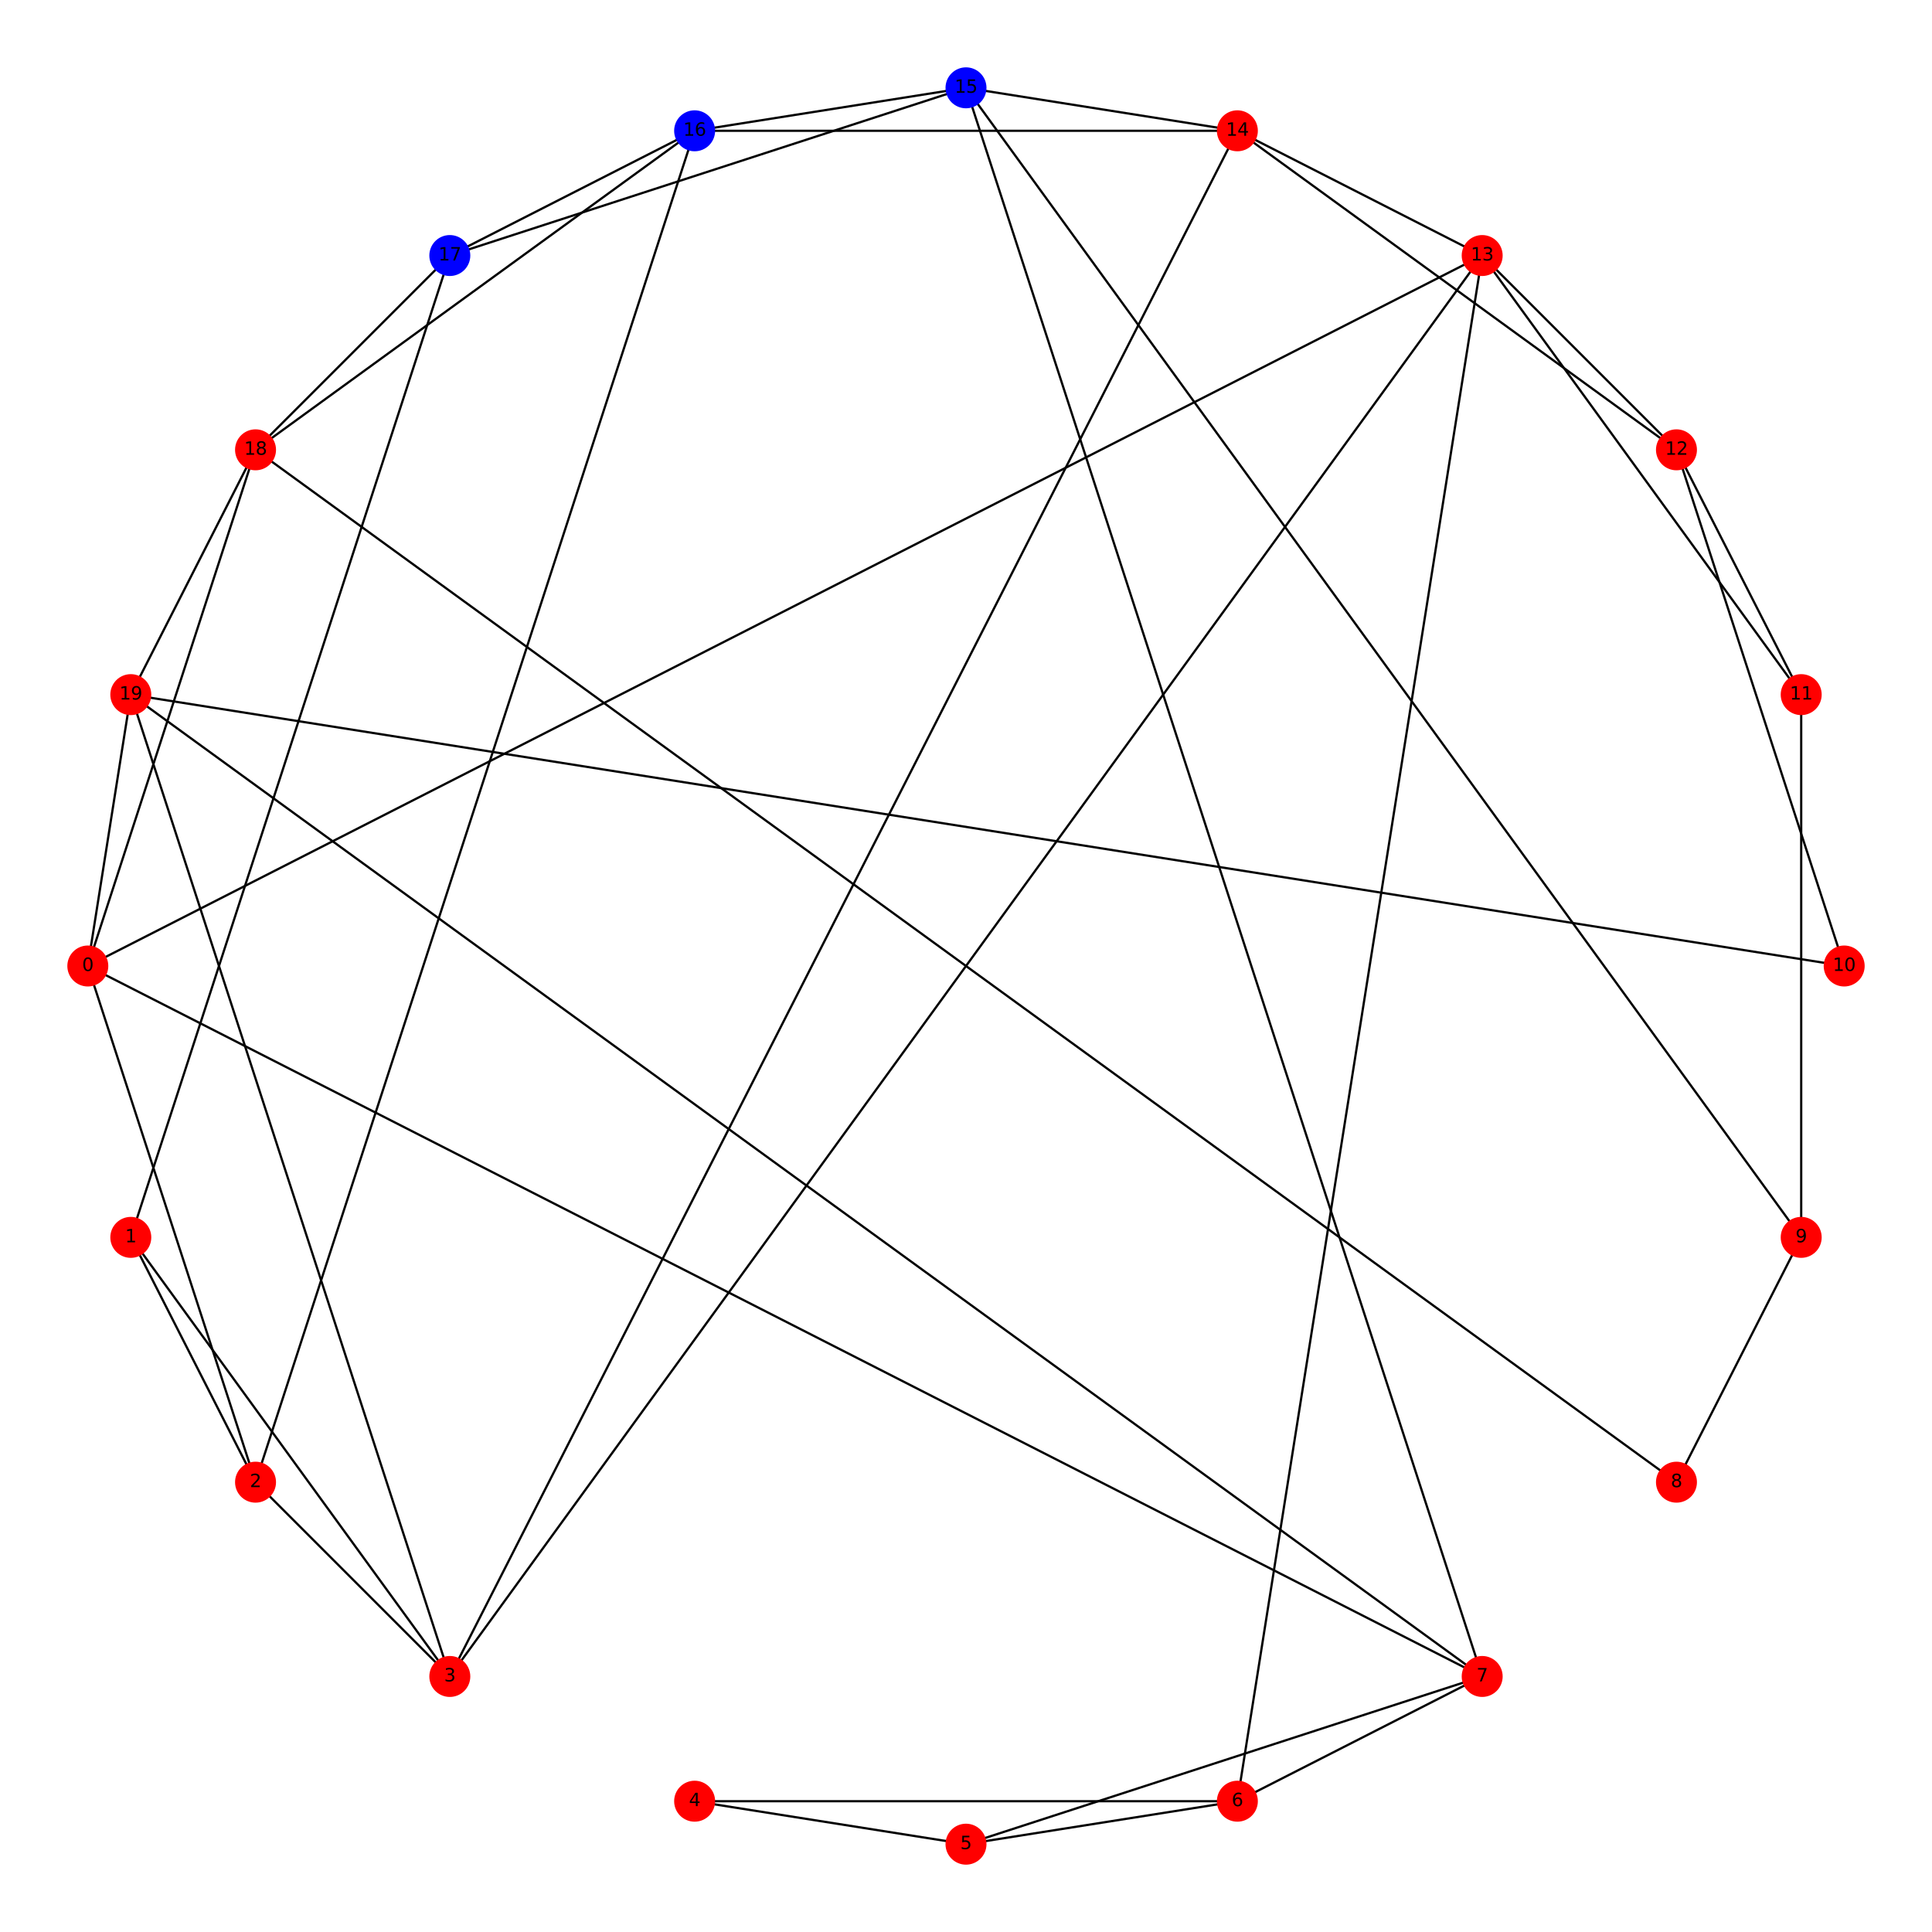 <svg xmlns="http://www.w3.org/2000/svg" xmlns:xlink="http://www.w3.org/1999/xlink" width="1152" height="1152" version="1.1" viewBox="0 0 864 864"><defs><style type="text/css">*{stroke-linecap:butt;stroke-linejoin:round}</style></defs><g id="figure_1"><g id="patch_1"><path d="M 0 864 L 864 864 L 864 0 L 0 0 z" style="fill:#fff"/></g><g id="axes_1"><g id="LineCollection_1"><path d="M 39.273 432 L 58.494 310.641" clip-path="url(#p4a4a177812)" style="fill:none;stroke:#000"/><path d="M 39.273 432 L 114.277 662.839" clip-path="url(#p4a4a177812)" style="fill:none;stroke:#000"/><path d="M 39.273 432 L 114.277 201.161" clip-path="url(#p4a4a177812)" style="fill:none;stroke:#000"/><path d="M 39.273 432 L 662.839 749.723" clip-path="url(#p4a4a177812)" style="fill:none;stroke:#000"/><path d="M 39.273 432 L 662.839 114.277" clip-path="url(#p4a4a177812)" style="fill:none;stroke:#000"/><path d="M 58.494 553.359 L 114.277 662.839" clip-path="url(#p4a4a177812)" style="fill:none;stroke:#000"/><path d="M 58.494 553.359 L 201.161 749.723" clip-path="url(#p4a4a177812)" style="fill:none;stroke:#000"/><path d="M 58.494 553.359 L 201.161 114.277" clip-path="url(#p4a4a177812)" style="fill:none;stroke:#000"/><path d="M 114.277 662.839 L 201.161 749.723" clip-path="url(#p4a4a177812)" style="fill:none;stroke:#000"/><path d="M 114.277 662.839 L 310.64 58.494" clip-path="url(#p4a4a177812)" style="fill:none;stroke:#000"/><path d="M 201.161 749.723 L 662.839 114.277" clip-path="url(#p4a4a177812)" style="fill:none;stroke:#000"/><path d="M 201.161 749.723 L 553.359 58.494" clip-path="url(#p4a4a177812)" style="fill:none;stroke:#000"/><path d="M 201.161 749.723 L 58.494 310.641" clip-path="url(#p4a4a177812)" style="fill:none;stroke:#000"/><path d="M 310.641 805.506 L 432 824.727" clip-path="url(#p4a4a177812)" style="fill:none;stroke:#000"/><path d="M 310.641 805.506 L 553.359 805.506" clip-path="url(#p4a4a177812)" style="fill:none;stroke:#000"/><path d="M 432 824.727 L 553.359 805.506" clip-path="url(#p4a4a177812)" style="fill:none;stroke:#000"/><path d="M 432 824.727 L 662.839 749.723" clip-path="url(#p4a4a177812)" style="fill:none;stroke:#000"/><path d="M 553.359 805.506 L 662.839 749.723" clip-path="url(#p4a4a177812)" style="fill:none;stroke:#000"/><path d="M 553.359 805.506 L 662.839 114.277" clip-path="url(#p4a4a177812)" style="fill:none;stroke:#000"/><path d="M 662.839 749.723 L 58.494 310.641" clip-path="url(#p4a4a177812)" style="fill:none;stroke:#000"/><path d="M 662.839 749.723 L 432 39.273" clip-path="url(#p4a4a177812)" style="fill:none;stroke:#000"/><path d="M 749.723 662.839 L 805.506 553.359" clip-path="url(#p4a4a177812)" style="fill:none;stroke:#000"/><path d="M 749.723 662.839 L 114.277 201.161" clip-path="url(#p4a4a177812)" style="fill:none;stroke:#000"/><path d="M 805.506 553.359 L 805.506 310.641" clip-path="url(#p4a4a177812)" style="fill:none;stroke:#000"/><path d="M 805.506 553.359 L 432 39.273" clip-path="url(#p4a4a177812)" style="fill:none;stroke:#000"/><path d="M 824.727 432 L 749.723 201.161" clip-path="url(#p4a4a177812)" style="fill:none;stroke:#000"/><path d="M 824.727 432 L 58.494 310.641" clip-path="url(#p4a4a177812)" style="fill:none;stroke:#000"/><path d="M 805.506 310.641 L 749.723 201.161" clip-path="url(#p4a4a177812)" style="fill:none;stroke:#000"/><path d="M 805.506 310.641 L 662.839 114.277" clip-path="url(#p4a4a177812)" style="fill:none;stroke:#000"/><path d="M 749.723 201.161 L 662.839 114.277" clip-path="url(#p4a4a177812)" style="fill:none;stroke:#000"/><path d="M 749.723 201.161 L 553.359 58.494" clip-path="url(#p4a4a177812)" style="fill:none;stroke:#000"/><path d="M 662.839 114.277 L 553.359 58.494" clip-path="url(#p4a4a177812)" style="fill:none;stroke:#000"/><path d="M 553.359 58.494 L 432 39.273" clip-path="url(#p4a4a177812)" style="fill:none;stroke:#000"/><path d="M 553.359 58.494 L 310.64 58.494" clip-path="url(#p4a4a177812)" style="fill:none;stroke:#000"/><path d="M 432 39.273 L 310.64 58.494" clip-path="url(#p4a4a177812)" style="fill:none;stroke:#000"/><path d="M 432 39.273 L 201.161 114.277" clip-path="url(#p4a4a177812)" style="fill:none;stroke:#000"/><path d="M 310.64 58.494 L 201.161 114.277" clip-path="url(#p4a4a177812)" style="fill:none;stroke:#000"/><path d="M 310.64 58.494 L 114.277 201.161" clip-path="url(#p4a4a177812)" style="fill:none;stroke:#000"/><path d="M 201.161 114.277 L 114.277 201.161" clip-path="url(#p4a4a177812)" style="fill:none;stroke:#000"/><path d="M 114.277 201.161 L 58.494 310.641" clip-path="url(#p4a4a177812)" style="fill:none;stroke:#000"/></g><g id="PathCollection_1"><defs><path id="C0_0_f87674b9ae" d="M 0 8.66 C 2.297 8.66 4.5 7.748 6.124 6.124 C 7.748 4.5 8.66 2.297 8.66 -0 C 8.66 -2.297 7.748 -4.5 6.124 -6.124 C 4.5 -7.748 2.297 -8.66 0 -8.66 C -2.297 -8.66 -4.5 -7.748 -6.124 -6.124 C -7.748 -4.5 -8.66 -2.297 -8.66 0 C -8.66 2.297 -7.748 4.5 -6.124 6.124 C -4.5 7.748 -2.297 8.66 0 8.66 z"/></defs><g clip-path="url(#p4a4a177812)"><use style="fill:red;stroke:red" x="39.273" y="432" xlink:href="#C0_0_f87674b9ae"/></g><g clip-path="url(#p4a4a177812)"><use style="fill:red;stroke:red" x="58.494" y="553.359" xlink:href="#C0_0_f87674b9ae"/></g><g clip-path="url(#p4a4a177812)"><use style="fill:red;stroke:red" x="114.277" y="662.839" xlink:href="#C0_0_f87674b9ae"/></g><g clip-path="url(#p4a4a177812)"><use style="fill:red;stroke:red" x="201.161" y="749.723" xlink:href="#C0_0_f87674b9ae"/></g><g clip-path="url(#p4a4a177812)"><use style="fill:red;stroke:red" x="310.641" y="805.506" xlink:href="#C0_0_f87674b9ae"/></g><g clip-path="url(#p4a4a177812)"><use style="fill:red;stroke:red" x="432" y="824.727" xlink:href="#C0_0_f87674b9ae"/></g><g clip-path="url(#p4a4a177812)"><use style="fill:red;stroke:red" x="553.359" y="805.506" xlink:href="#C0_0_f87674b9ae"/></g><g clip-path="url(#p4a4a177812)"><use style="fill:red;stroke:red" x="662.839" y="749.723" xlink:href="#C0_0_f87674b9ae"/></g><g clip-path="url(#p4a4a177812)"><use style="fill:red;stroke:red" x="749.723" y="662.839" xlink:href="#C0_0_f87674b9ae"/></g><g clip-path="url(#p4a4a177812)"><use style="fill:red;stroke:red" x="805.506" y="553.359" xlink:href="#C0_0_f87674b9ae"/></g><g clip-path="url(#p4a4a177812)"><use style="fill:red;stroke:red" x="824.727" y="432" xlink:href="#C0_0_f87674b9ae"/></g><g clip-path="url(#p4a4a177812)"><use style="fill:red;stroke:red" x="805.506" y="310.641" xlink:href="#C0_0_f87674b9ae"/></g><g clip-path="url(#p4a4a177812)"><use style="fill:red;stroke:red" x="749.723" y="201.161" xlink:href="#C0_0_f87674b9ae"/></g><g clip-path="url(#p4a4a177812)"><use style="fill:red;stroke:red" x="662.839" y="114.277" xlink:href="#C0_0_f87674b9ae"/></g><g clip-path="url(#p4a4a177812)"><use style="fill:red;stroke:red" x="553.359" y="58.494" xlink:href="#C0_0_f87674b9ae"/></g><g clip-path="url(#p4a4a177812)"><use style="fill:#00f;stroke:#00f" x="432" y="39.273" xlink:href="#C0_0_f87674b9ae"/></g><g clip-path="url(#p4a4a177812)"><use style="fill:#00f;stroke:#00f" x="310.64" y="58.494" xlink:href="#C0_0_f87674b9ae"/></g><g clip-path="url(#p4a4a177812)"><use style="fill:#00f;stroke:#00f" x="201.161" y="114.277" xlink:href="#C0_0_f87674b9ae"/></g><g clip-path="url(#p4a4a177812)"><use style="fill:red;stroke:red" x="114.277" y="201.161" xlink:href="#C0_0_f87674b9ae"/></g><g clip-path="url(#p4a4a177812)"><use style="fill:red;stroke:red" x="58.494" y="310.641" xlink:href="#C0_0_f87674b9ae"/></g></g><g id="text_1"><g clip-path="url(#p4a4a177812)"><g transform="translate(36.728 434.208)scale(0.08 -0.08)"><defs><path id="DejaVuSans-30" d="M 2034 4250 Q 1547 4250 1301 3770 Q 1056 3291 1056 2328 Q 1056 1369 1301 889 Q 1547 409 2034 409 Q 2525 409 2770 889 Q 3016 1369 3016 2328 Q 3016 3291 2770 3770 Q 2525 4250 2034 4250 z M 2034 4750 Q 2819 4750 3233 4129 Q 3647 3509 3647 2328 Q 3647 1150 3233 529 Q 2819 -91 2034 -91 Q 1250 -91 836 529 Q 422 1150 422 2328 Q 422 3509 836 4129 Q 1250 4750 2034 4750 z" transform="scale(0.016)"/></defs><use xlink:href="#DejaVuSans-30"/></g></g></g><g id="text_2"><g clip-path="url(#p4a4a177812)"><g transform="translate(55.949 555.567)scale(0.08 -0.08)"><defs><path id="DejaVuSans-31" d="M 794 531 L 1825 531 L 1825 4091 L 703 3866 L 703 4441 L 1819 4666 L 2450 4666 L 2450 531 L 3481 531 L 3481 0 L 794 0 L 794 531 z" transform="scale(0.016)"/></defs><use xlink:href="#DejaVuSans-31"/></g></g></g><g id="text_3"><g clip-path="url(#p4a4a177812)"><g transform="translate(111.732 665.047)scale(0.08 -0.08)"><defs><path id="DejaVuSans-32" d="M 1228 531 L 3431 531 L 3431 0 L 469 0 L 469 531 Q 828 903 1448 1529 Q 2069 2156 2228 2338 Q 2531 2678 2651 2914 Q 2772 3150 2772 3378 Q 2772 3750 2511 3984 Q 2250 4219 1831 4219 Q 1534 4219 1204 4116 Q 875 4013 500 3803 L 500 4441 Q 881 4594 1212 4672 Q 1544 4750 1819 4750 Q 2544 4750 2975 4387 Q 3406 4025 3406 3419 Q 3406 3131 3298 2873 Q 3191 2616 2906 2266 Q 2828 2175 2409 1742 Q 1991 1309 1228 531 z" transform="scale(0.016)"/></defs><use xlink:href="#DejaVuSans-32"/></g></g></g><g id="text_4"><g clip-path="url(#p4a4a177812)"><g transform="translate(198.616 751.931)scale(0.08 -0.08)"><defs><path id="DejaVuSans-33" d="M 2597 2516 Q 3050 2419 3304 2112 Q 3559 1806 3559 1356 Q 3559 666 3084 287 Q 2609 -91 1734 -91 Q 1441 -91 1130 -33 Q 819 25 488 141 L 488 750 Q 750 597 1062 519 Q 1375 441 1716 441 Q 2309 441 2620 675 Q 2931 909 2931 1356 Q 2931 1769 2642 2001 Q 2353 2234 1838 2234 L 1294 2234 L 1294 2753 L 1863 2753 Q 2328 2753 2575 2939 Q 2822 3125 2822 3475 Q 2822 3834 2567 4026 Q 2313 4219 1838 4219 Q 1578 4219 1281 4162 Q 984 4106 628 3988 L 628 4550 Q 988 4650 1302 4700 Q 1616 4750 1894 4750 Q 2613 4750 3031 4423 Q 3450 4097 3450 3541 Q 3450 3153 3228 2886 Q 3006 2619 2597 2516 z" transform="scale(0.016)"/></defs><use xlink:href="#DejaVuSans-33"/></g></g></g><g id="text_5"><g clip-path="url(#p4a4a177812)"><g transform="translate(308.096 807.713)scale(0.08 -0.08)"><defs><path id="DejaVuSans-34" d="M 2419 4116 L 825 1625 L 2419 1625 L 2419 4116 z M 2253 4666 L 3047 4666 L 3047 1625 L 3713 1625 L 3713 1100 L 3047 1100 L 3047 0 L 2419 0 L 2419 1100 L 313 1100 L 313 1709 L 2253 4666 z" transform="scale(0.016)"/></defs><use xlink:href="#DejaVuSans-34"/></g></g></g><g id="text_6"><g clip-path="url(#p4a4a177812)"><g transform="translate(429.455 826.935)scale(0.08 -0.08)"><defs><path id="DejaVuSans-35" d="M 691 4666 L 3169 4666 L 3169 4134 L 1269 4134 L 1269 2991 Q 1406 3038 1543 3061 Q 1681 3084 1819 3084 Q 2600 3084 3056 2656 Q 3513 2228 3513 1497 Q 3513 744 3044 326 Q 2575 -91 1722 -91 Q 1428 -91 1123 -41 Q 819 9 494 109 L 494 744 Q 775 591 1075 516 Q 1375 441 1709 441 Q 2250 441 2565 725 Q 2881 1009 2881 1497 Q 2881 1984 2565 2268 Q 2250 2553 1709 2553 Q 1456 2553 1204 2497 Q 953 2441 691 2322 L 691 4666 z" transform="scale(0.016)"/></defs><use xlink:href="#DejaVuSans-35"/></g></g></g><g id="text_7"><g clip-path="url(#p4a4a177812)"><g transform="translate(550.814 807.713)scale(0.08 -0.08)"><defs><path id="DejaVuSans-36" d="M 2113 2584 Q 1688 2584 1439 2293 Q 1191 2003 1191 1497 Q 1191 994 1439 701 Q 1688 409 2113 409 Q 2538 409 2786 701 Q 3034 994 3034 1497 Q 3034 2003 2786 2293 Q 2538 2584 2113 2584 z M 3366 4563 L 3366 3988 Q 3128 4100 2886 4159 Q 2644 4219 2406 4219 Q 1781 4219 1451 3797 Q 1122 3375 1075 2522 Q 1259 2794 1537 2939 Q 1816 3084 2150 3084 Q 2853 3084 3261 2657 Q 3669 2231 3669 1497 Q 3669 778 3244 343 Q 2819 -91 2113 -91 Q 1303 -91 875 529 Q 447 1150 447 2328 Q 447 3434 972 4092 Q 1497 4750 2381 4750 Q 2619 4750 2861 4703 Q 3103 4656 3366 4563 z" transform="scale(0.016)"/></defs><use xlink:href="#DejaVuSans-36"/></g></g></g><g id="text_8"><g clip-path="url(#p4a4a177812)"><g transform="translate(660.294 751.93)scale(0.08 -0.08)"><defs><path id="DejaVuSans-37" d="M 525 4666 L 3525 4666 L 3525 4397 L 1831 0 L 1172 0 L 2766 4134 L 525 4134 L 525 4666 z" transform="scale(0.016)"/></defs><use xlink:href="#DejaVuSans-37"/></g></g></g><g id="text_9"><g clip-path="url(#p4a4a177812)"><g transform="translate(747.178 665.047)scale(0.08 -0.08)"><defs><path id="DejaVuSans-38" d="M 2034 2216 Q 1584 2216 1326 1975 Q 1069 1734 1069 1313 Q 1069 891 1326 650 Q 1584 409 2034 409 Q 2484 409 2743 651 Q 3003 894 3003 1313 Q 3003 1734 2745 1975 Q 2488 2216 2034 2216 z M 1403 2484 Q 997 2584 770 2862 Q 544 3141 544 3541 Q 544 4100 942 4425 Q 1341 4750 2034 4750 Q 2731 4750 3128 4425 Q 3525 4100 3525 3541 Q 3525 3141 3298 2862 Q 3072 2584 2669 2484 Q 3125 2378 3379 2068 Q 3634 1759 3634 1313 Q 3634 634 3220 271 Q 2806 -91 2034 -91 Q 1263 -91 848 271 Q 434 634 434 1313 Q 434 1759 690 2068 Q 947 2378 1403 2484 z M 1172 3481 Q 1172 3119 1398 2916 Q 1625 2713 2034 2713 Q 2441 2713 2670 2916 Q 2900 3119 2900 3481 Q 2900 3844 2670 4047 Q 2441 4250 2034 4250 Q 1625 4250 1398 4047 Q 1172 3844 1172 3481 z" transform="scale(0.016)"/></defs><use xlink:href="#DejaVuSans-38"/></g></g></g><g id="text_10"><g clip-path="url(#p4a4a177812)"><g transform="translate(802.961 555.567)scale(0.08 -0.08)"><defs><path id="DejaVuSans-39" d="M 703 97 L 703 672 Q 941 559 1184 500 Q 1428 441 1663 441 Q 2288 441 2617 861 Q 2947 1281 2994 2138 Q 2813 1869 2534 1725 Q 2256 1581 1919 1581 Q 1219 1581 811 2004 Q 403 2428 403 3163 Q 403 3881 828 4315 Q 1253 4750 1959 4750 Q 2769 4750 3195 4129 Q 3622 3509 3622 2328 Q 3622 1225 3098 567 Q 2575 -91 1691 -91 Q 1453 -91 1209 -44 Q 966 3 703 97 z M 1959 2075 Q 2384 2075 2632 2365 Q 2881 2656 2881 3163 Q 2881 3666 2632 3958 Q 2384 4250 1959 4250 Q 1534 4250 1286 3958 Q 1038 3666 1038 3163 Q 1038 2656 1286 2365 Q 1534 2075 1959 2075 z" transform="scale(0.016)"/></defs><use xlink:href="#DejaVuSans-39"/></g></g></g><g id="text_11"><g clip-path="url(#p4a4a177812)"><g transform="translate(819.637 434.207)scale(0.08 -0.08)"><use xlink:href="#DejaVuSans-31"/><use x="63.623" xlink:href="#DejaVuSans-30"/></g></g></g><g id="text_12"><g clip-path="url(#p4a4a177812)"><g transform="translate(800.416 312.848)scale(0.08 -0.08)"><use xlink:href="#DejaVuSans-31"/><use x="63.623" xlink:href="#DejaVuSans-31"/></g></g></g><g id="text_13"><g clip-path="url(#p4a4a177812)"><g transform="translate(744.633 203.368)scale(0.08 -0.08)"><use xlink:href="#DejaVuSans-31"/><use x="63.623" xlink:href="#DejaVuSans-32"/></g></g></g><g id="text_14"><g clip-path="url(#p4a4a177812)"><g transform="translate(657.749 116.484)scale(0.08 -0.08)"><use xlink:href="#DejaVuSans-31"/><use x="63.623" xlink:href="#DejaVuSans-33"/></g></g></g><g id="text_15"><g clip-path="url(#p4a4a177812)"><g transform="translate(548.269 60.702)scale(0.08 -0.08)"><use xlink:href="#DejaVuSans-31"/><use x="63.623" xlink:href="#DejaVuSans-34"/></g></g></g><g id="text_16"><g clip-path="url(#p4a4a177812)"><g transform="translate(426.91 41.48)scale(0.08 -0.08)"><use xlink:href="#DejaVuSans-31"/><use x="63.623" xlink:href="#DejaVuSans-35"/></g></g></g><g id="text_17"><g clip-path="url(#p4a4a177812)"><g transform="translate(305.55 60.702)scale(0.08 -0.08)"><use xlink:href="#DejaVuSans-31"/><use x="63.623" xlink:href="#DejaVuSans-36"/></g></g></g><g id="text_18"><g clip-path="url(#p4a4a177812)"><g transform="translate(196.071 116.484)scale(0.08 -0.08)"><use xlink:href="#DejaVuSans-31"/><use x="63.623" xlink:href="#DejaVuSans-37"/></g></g></g><g id="text_19"><g clip-path="url(#p4a4a177812)"><g transform="translate(109.187 203.368)scale(0.08 -0.08)"><use xlink:href="#DejaVuSans-31"/><use x="63.623" xlink:href="#DejaVuSans-38"/></g></g></g><g id="text_20"><g clip-path="url(#p4a4a177812)"><g transform="translate(53.404 312.848)scale(0.08 -0.08)"><use xlink:href="#DejaVuSans-31"/><use x="63.623" xlink:href="#DejaVuSans-39"/></g></g></g></g></g><defs><clipPath id="p4a4a177812"><rect width="864" height="864" x="0" y="0"/></clipPath></defs></svg>